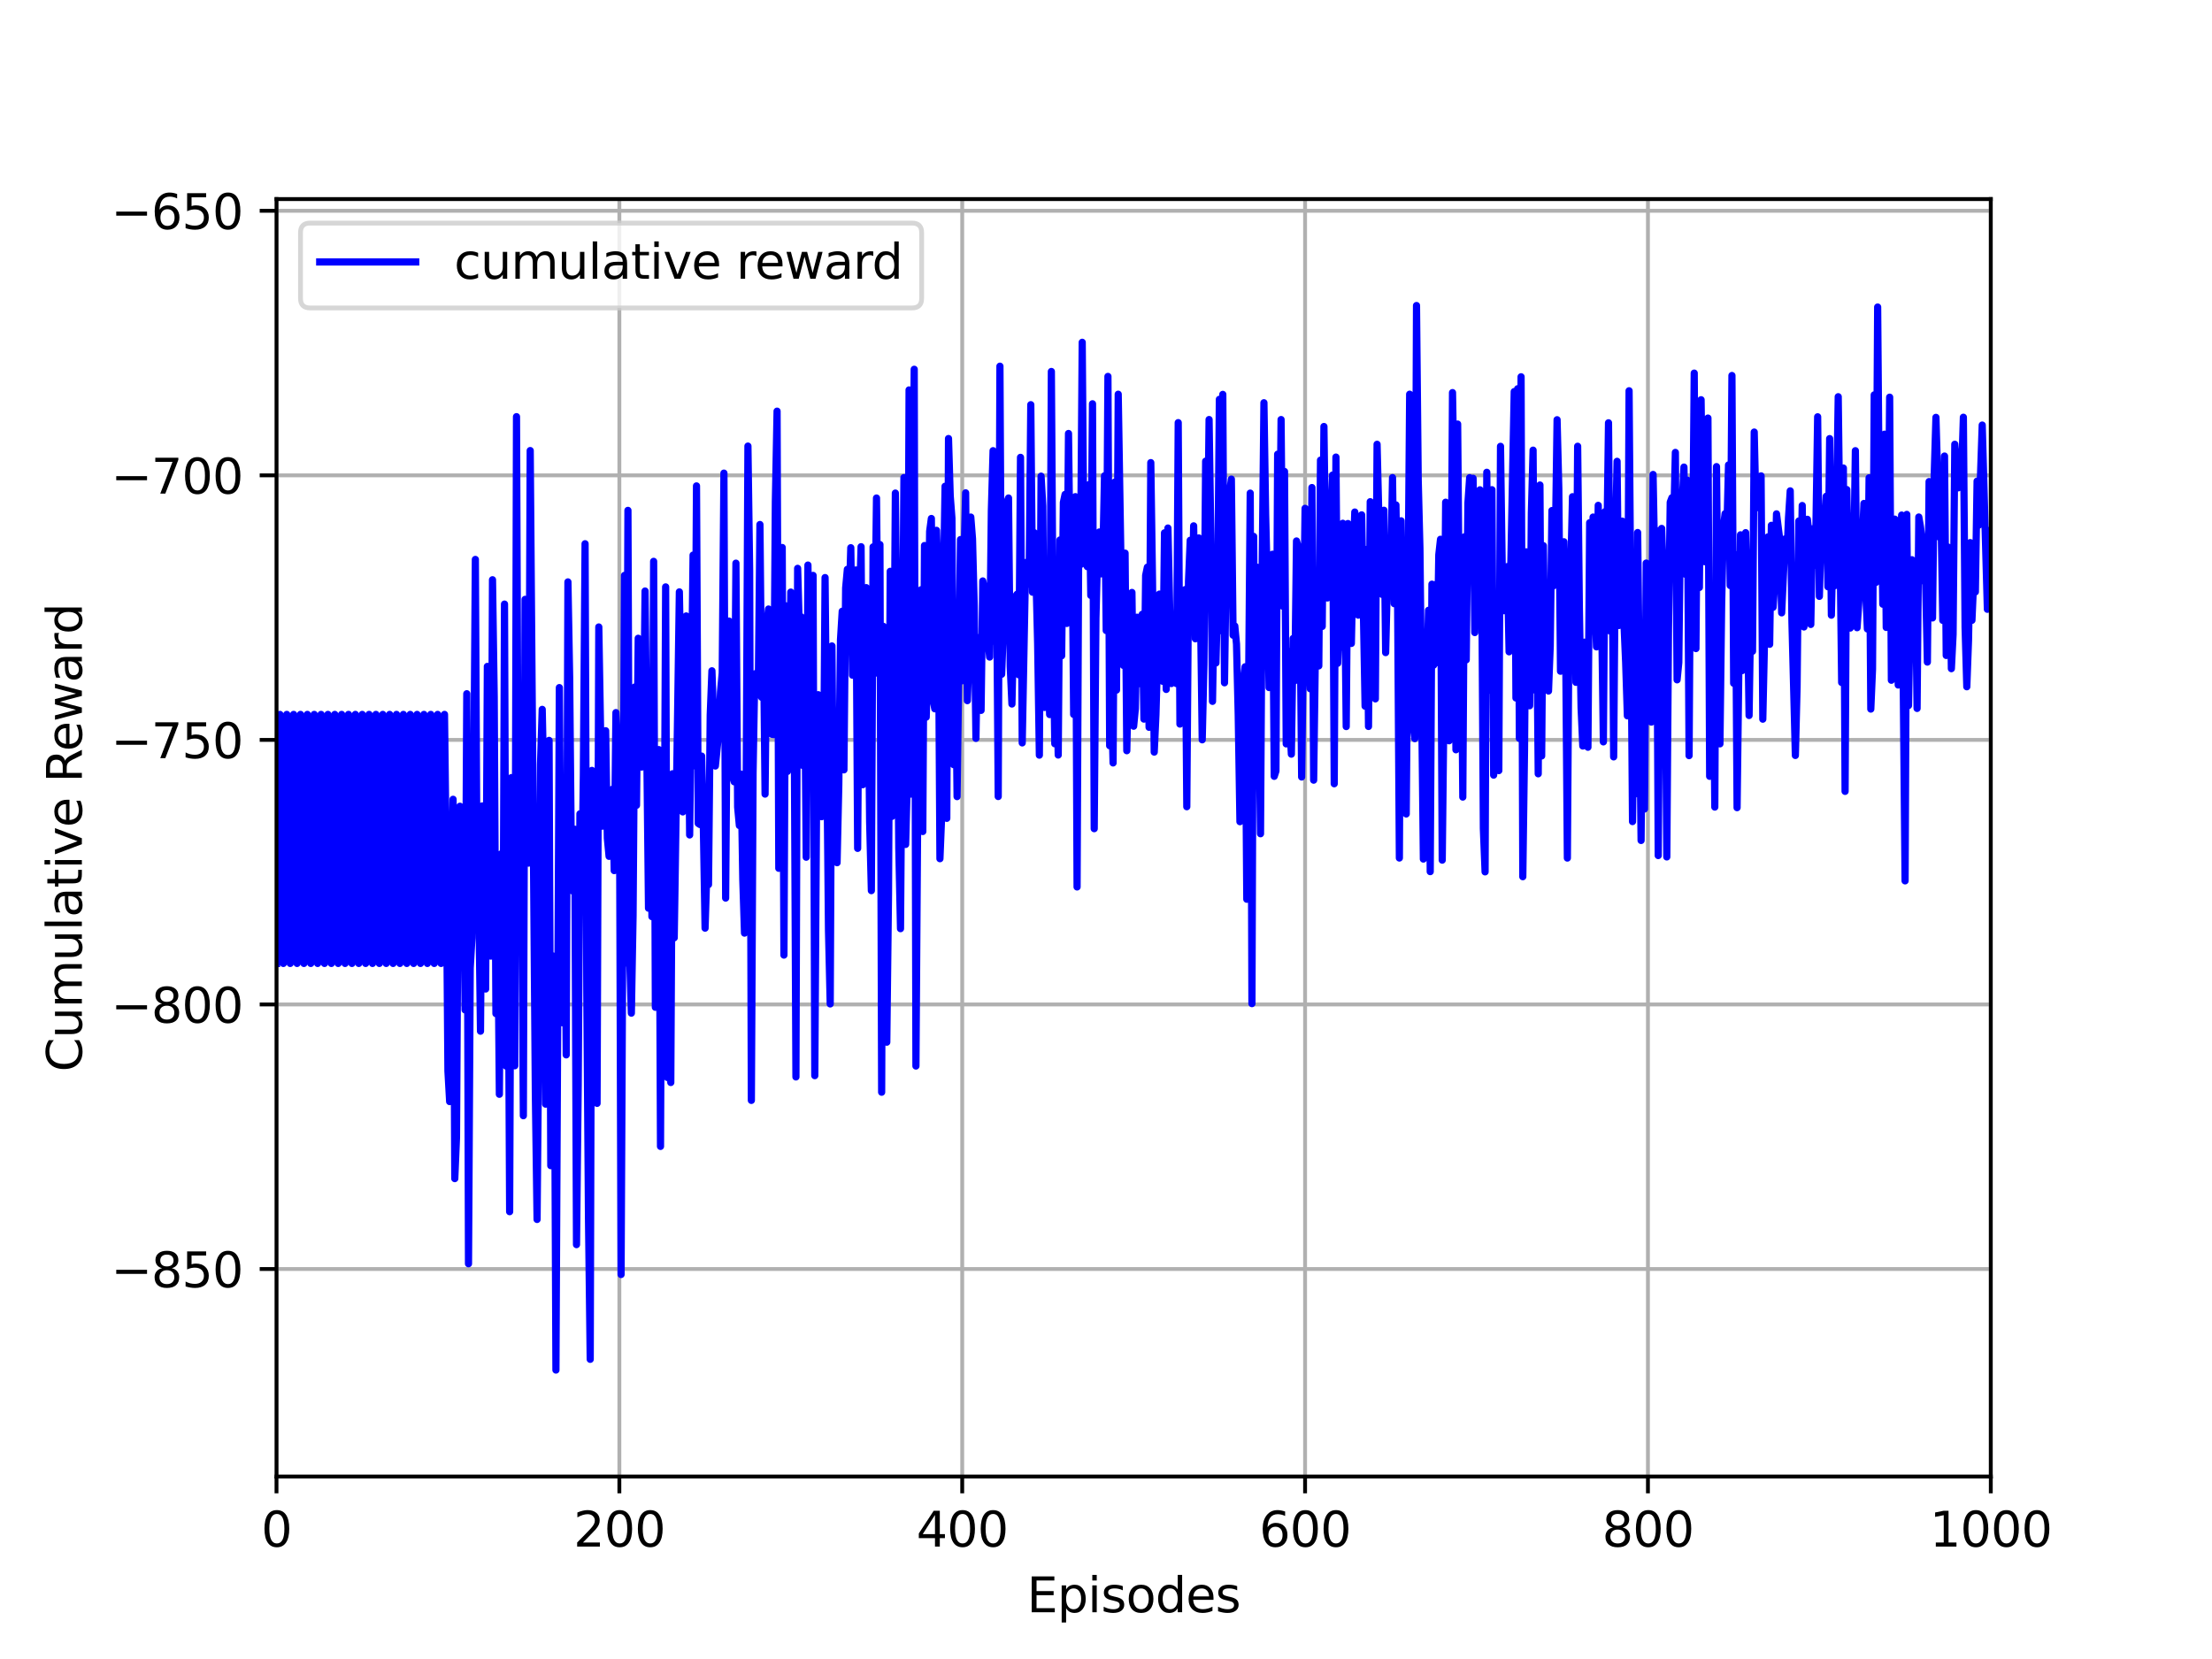 <?xml version="1.0" encoding="utf-8" standalone="no"?>
<!DOCTYPE svg PUBLIC "-//W3C//DTD SVG 1.1//EN"
  "http://www.w3.org/Graphics/SVG/1.1/DTD/svg11.dtd">
<svg height="345.6pt" version="1.1" viewBox="0 0 460.8 345.6" width="460.8pt" xmlns="http://www.w3.org/2000/svg" xmlns:xlink="http://www.w3.org/1999/xlink">
 <defs>
  <style type="text/css">*{stroke-linecap:butt;stroke-linejoin:round;}</style>
 </defs>
 <g id="figure_1">
  <g id="patch_1">
   <path d="M 0 345.6 
L 460.8 345.6 
L 460.8 0 
L 0 0 
z
" style="fill:#ffffff;"/>
  </g>
  <g id="axes_1">
   <g id="patch_2">
    <path d="M 57.6 307.584 
L 414.72 307.584 
L 414.72 41.472 
L 57.6 41.472 
z
" style="fill:#ffffff;"/>
   </g>
   <g id="matplotlib.axis_1">
    <g id="xtick_1">
     <g id="line2d_1">
      <path clip-path="url(#p2bd4ce4e6a)" d="M 57.6 307.584 
L 57.6 41.472 
" style="fill:none;stroke:#b0b0b0;stroke-linecap:square;stroke-width:0.8;"/>
     </g>
     <g id="line2d_2">
      <defs>
       <path d="M 0 0 
L 0 3.5 
" id="m73fe07611e" style="stroke:#000000;stroke-width:0.8;"/>
      </defs>
      <g>
       <use style="stroke:#000000;stroke-width:0.8;" x="57.6" xlink:href="#m73fe07611e" y="307.584"/>
      </g>
     </g>
     <g id="text_1">
      <!-- 0 -->
      <g transform="translate(54.419 322.182)scale(0.1 -0.1)">
       <defs>
        <path d="M 2034 4250 
Q 1547 4250 1301 3770 
Q 1056 3291 1056 2328 
Q 1056 1369 1301 889 
Q 1547 409 2034 409 
Q 2525 409 2770 889 
Q 3016 1369 3016 2328 
Q 3016 3291 2770 3770 
Q 2525 4250 2034 4250 
z
M 2034 4750 
Q 2819 4750 3233 4129 
Q 3647 3509 3647 2328 
Q 3647 1150 3233 529 
Q 2819 -91 2034 -91 
Q 1250 -91 836 529 
Q 422 1150 422 2328 
Q 422 3509 836 4129 
Q 1250 4750 2034 4750 
z
" id="DejaVuSans-30" transform="scale(0.016)"/>
       </defs>
       <use xlink:href="#DejaVuSans-30"/>
      </g>
     </g>
    </g>
    <g id="xtick_2">
     <g id="line2d_3">
      <path clip-path="url(#p2bd4ce4e6a)" d="M 129.024 307.584 
L 129.024 41.472 
" style="fill:none;stroke:#b0b0b0;stroke-linecap:square;stroke-width:0.8;"/>
     </g>
     <g id="line2d_4">
      <g>
       <use style="stroke:#000000;stroke-width:0.8;" x="129.024" xlink:href="#m73fe07611e" y="307.584"/>
      </g>
     </g>
     <g id="text_2">
      <!-- 200 -->
      <g transform="translate(119.48 322.182)scale(0.1 -0.1)">
       <defs>
        <path d="M 1228 531 
L 3431 531 
L 3431 0 
L 469 0 
L 469 531 
Q 828 903 1448 1529 
Q 2069 2156 2228 2338 
Q 2531 2678 2651 2914 
Q 2772 3150 2772 3378 
Q 2772 3750 2511 3984 
Q 2250 4219 1831 4219 
Q 1534 4219 1204 4116 
Q 875 4013 500 3803 
L 500 4441 
Q 881 4594 1212 4672 
Q 1544 4750 1819 4750 
Q 2544 4750 2975 4387 
Q 3406 4025 3406 3419 
Q 3406 3131 3298 2873 
Q 3191 2616 2906 2266 
Q 2828 2175 2409 1742 
Q 1991 1309 1228 531 
z
" id="DejaVuSans-32" transform="scale(0.016)"/>
       </defs>
       <use xlink:href="#DejaVuSans-32"/>
       <use x="63.623" xlink:href="#DejaVuSans-30"/>
       <use x="127.246" xlink:href="#DejaVuSans-30"/>
      </g>
     </g>
    </g>
    <g id="xtick_3">
     <g id="line2d_5">
      <path clip-path="url(#p2bd4ce4e6a)" d="M 200.448 307.584 
L 200.448 41.472 
" style="fill:none;stroke:#b0b0b0;stroke-linecap:square;stroke-width:0.8;"/>
     </g>
     <g id="line2d_6">
      <g>
       <use style="stroke:#000000;stroke-width:0.8;" x="200.448" xlink:href="#m73fe07611e" y="307.584"/>
      </g>
     </g>
     <g id="text_3">
      <!-- 400 -->
      <g transform="translate(190.904 322.182)scale(0.1 -0.1)">
       <defs>
        <path d="M 2419 4116 
L 825 1625 
L 2419 1625 
L 2419 4116 
z
M 2253 4666 
L 3047 4666 
L 3047 1625 
L 3713 1625 
L 3713 1100 
L 3047 1100 
L 3047 0 
L 2419 0 
L 2419 1100 
L 313 1100 
L 313 1709 
L 2253 4666 
z
" id="DejaVuSans-34" transform="scale(0.016)"/>
       </defs>
       <use xlink:href="#DejaVuSans-34"/>
       <use x="63.623" xlink:href="#DejaVuSans-30"/>
       <use x="127.246" xlink:href="#DejaVuSans-30"/>
      </g>
     </g>
    </g>
    <g id="xtick_4">
     <g id="line2d_7">
      <path clip-path="url(#p2bd4ce4e6a)" d="M 271.872 307.584 
L 271.872 41.472 
" style="fill:none;stroke:#b0b0b0;stroke-linecap:square;stroke-width:0.8;"/>
     </g>
     <g id="line2d_8">
      <g>
       <use style="stroke:#000000;stroke-width:0.8;" x="271.872" xlink:href="#m73fe07611e" y="307.584"/>
      </g>
     </g>
     <g id="text_4">
      <!-- 600 -->
      <g transform="translate(262.328 322.182)scale(0.1 -0.1)">
       <defs>
        <path d="M 2113 2584 
Q 1688 2584 1439 2293 
Q 1191 2003 1191 1497 
Q 1191 994 1439 701 
Q 1688 409 2113 409 
Q 2538 409 2786 701 
Q 3034 994 3034 1497 
Q 3034 2003 2786 2293 
Q 2538 2584 2113 2584 
z
M 3366 4563 
L 3366 3988 
Q 3128 4100 2886 4159 
Q 2644 4219 2406 4219 
Q 1781 4219 1451 3797 
Q 1122 3375 1075 2522 
Q 1259 2794 1537 2939 
Q 1816 3084 2150 3084 
Q 2853 3084 3261 2657 
Q 3669 2231 3669 1497 
Q 3669 778 3244 343 
Q 2819 -91 2113 -91 
Q 1303 -91 875 529 
Q 447 1150 447 2328 
Q 447 3434 972 4092 
Q 1497 4750 2381 4750 
Q 2619 4750 2861 4703 
Q 3103 4656 3366 4563 
z
" id="DejaVuSans-36" transform="scale(0.016)"/>
       </defs>
       <use xlink:href="#DejaVuSans-36"/>
       <use x="63.623" xlink:href="#DejaVuSans-30"/>
       <use x="127.246" xlink:href="#DejaVuSans-30"/>
      </g>
     </g>
    </g>
    <g id="xtick_5">
     <g id="line2d_9">
      <path clip-path="url(#p2bd4ce4e6a)" d="M 343.296 307.584 
L 343.296 41.472 
" style="fill:none;stroke:#b0b0b0;stroke-linecap:square;stroke-width:0.8;"/>
     </g>
     <g id="line2d_10">
      <g>
       <use style="stroke:#000000;stroke-width:0.8;" x="343.296" xlink:href="#m73fe07611e" y="307.584"/>
      </g>
     </g>
     <g id="text_5">
      <!-- 800 -->
      <g transform="translate(333.752 322.182)scale(0.1 -0.1)">
       <defs>
        <path d="M 2034 2216 
Q 1584 2216 1326 1975 
Q 1069 1734 1069 1313 
Q 1069 891 1326 650 
Q 1584 409 2034 409 
Q 2484 409 2743 651 
Q 3003 894 3003 1313 
Q 3003 1734 2745 1975 
Q 2488 2216 2034 2216 
z
M 1403 2484 
Q 997 2584 770 2862 
Q 544 3141 544 3541 
Q 544 4100 942 4425 
Q 1341 4750 2034 4750 
Q 2731 4750 3128 4425 
Q 3525 4100 3525 3541 
Q 3525 3141 3298 2862 
Q 3072 2584 2669 2484 
Q 3125 2378 3379 2068 
Q 3634 1759 3634 1313 
Q 3634 634 3220 271 
Q 2806 -91 2034 -91 
Q 1263 -91 848 271 
Q 434 634 434 1313 
Q 434 1759 690 2068 
Q 947 2378 1403 2484 
z
M 1172 3481 
Q 1172 3119 1398 2916 
Q 1625 2713 2034 2713 
Q 2441 2713 2670 2916 
Q 2900 3119 2900 3481 
Q 2900 3844 2670 4047 
Q 2441 4250 2034 4250 
Q 1625 4250 1398 4047 
Q 1172 3844 1172 3481 
z
" id="DejaVuSans-38" transform="scale(0.016)"/>
       </defs>
       <use xlink:href="#DejaVuSans-38"/>
       <use x="63.623" xlink:href="#DejaVuSans-30"/>
       <use x="127.246" xlink:href="#DejaVuSans-30"/>
      </g>
     </g>
    </g>
    <g id="xtick_6">
     <g id="line2d_11">
      <path clip-path="url(#p2bd4ce4e6a)" d="M 414.72 307.584 
L 414.72 41.472 
" style="fill:none;stroke:#b0b0b0;stroke-linecap:square;stroke-width:0.8;"/>
     </g>
     <g id="line2d_12">
      <g>
       <use style="stroke:#000000;stroke-width:0.8;" x="414.72" xlink:href="#m73fe07611e" y="307.584"/>
      </g>
     </g>
     <g id="text_6">
      <!-- 1000 -->
      <g transform="translate(401.995 322.182)scale(0.1 -0.1)">
       <defs>
        <path d="M 794 531 
L 1825 531 
L 1825 4091 
L 703 3866 
L 703 4441 
L 1819 4666 
L 2450 4666 
L 2450 531 
L 3481 531 
L 3481 0 
L 794 0 
L 794 531 
z
" id="DejaVuSans-31" transform="scale(0.016)"/>
       </defs>
       <use xlink:href="#DejaVuSans-31"/>
       <use x="63.623" xlink:href="#DejaVuSans-30"/>
       <use x="127.246" xlink:href="#DejaVuSans-30"/>
       <use x="190.869" xlink:href="#DejaVuSans-30"/>
      </g>
     </g>
    </g>
    <g id="text_7">
     <!-- Episodes -->
     <g transform="translate(213.918 335.861)scale(0.1 -0.1)">
      <defs>
       <path d="M 628 4666 
L 3578 4666 
L 3578 4134 
L 1259 4134 
L 1259 2753 
L 3481 2753 
L 3481 2222 
L 1259 2222 
L 1259 531 
L 3634 531 
L 3634 0 
L 628 0 
L 628 4666 
z
" id="DejaVuSans-45" transform="scale(0.016)"/>
       <path d="M 1159 525 
L 1159 -1331 
L 581 -1331 
L 581 3500 
L 1159 3500 
L 1159 2969 
Q 1341 3281 1617 3432 
Q 1894 3584 2278 3584 
Q 2916 3584 3314 3078 
Q 3713 2572 3713 1747 
Q 3713 922 3314 415 
Q 2916 -91 2278 -91 
Q 1894 -91 1617 61 
Q 1341 213 1159 525 
z
M 3116 1747 
Q 3116 2381 2855 2742 
Q 2594 3103 2138 3103 
Q 1681 3103 1420 2742 
Q 1159 2381 1159 1747 
Q 1159 1113 1420 752 
Q 1681 391 2138 391 
Q 2594 391 2855 752 
Q 3116 1113 3116 1747 
z
" id="DejaVuSans-70" transform="scale(0.016)"/>
       <path d="M 603 3500 
L 1178 3500 
L 1178 0 
L 603 0 
L 603 3500 
z
M 603 4863 
L 1178 4863 
L 1178 4134 
L 603 4134 
L 603 4863 
z
" id="DejaVuSans-69" transform="scale(0.016)"/>
       <path d="M 2834 3397 
L 2834 2853 
Q 2591 2978 2328 3040 
Q 2066 3103 1784 3103 
Q 1356 3103 1142 2972 
Q 928 2841 928 2578 
Q 928 2378 1081 2264 
Q 1234 2150 1697 2047 
L 1894 2003 
Q 2506 1872 2764 1633 
Q 3022 1394 3022 966 
Q 3022 478 2636 193 
Q 2250 -91 1575 -91 
Q 1294 -91 989 -36 
Q 684 19 347 128 
L 347 722 
Q 666 556 975 473 
Q 1284 391 1588 391 
Q 1994 391 2212 530 
Q 2431 669 2431 922 
Q 2431 1156 2273 1281 
Q 2116 1406 1581 1522 
L 1381 1569 
Q 847 1681 609 1914 
Q 372 2147 372 2553 
Q 372 3047 722 3315 
Q 1072 3584 1716 3584 
Q 2034 3584 2315 3537 
Q 2597 3491 2834 3397 
z
" id="DejaVuSans-73" transform="scale(0.016)"/>
       <path d="M 1959 3097 
Q 1497 3097 1228 2736 
Q 959 2375 959 1747 
Q 959 1119 1226 758 
Q 1494 397 1959 397 
Q 2419 397 2687 759 
Q 2956 1122 2956 1747 
Q 2956 2369 2687 2733 
Q 2419 3097 1959 3097 
z
M 1959 3584 
Q 2709 3584 3137 3096 
Q 3566 2609 3566 1747 
Q 3566 888 3137 398 
Q 2709 -91 1959 -91 
Q 1206 -91 779 398 
Q 353 888 353 1747 
Q 353 2609 779 3096 
Q 1206 3584 1959 3584 
z
" id="DejaVuSans-6f" transform="scale(0.016)"/>
       <path d="M 2906 2969 
L 2906 4863 
L 3481 4863 
L 3481 0 
L 2906 0 
L 2906 525 
Q 2725 213 2448 61 
Q 2172 -91 1784 -91 
Q 1150 -91 751 415 
Q 353 922 353 1747 
Q 353 2572 751 3078 
Q 1150 3584 1784 3584 
Q 2172 3584 2448 3432 
Q 2725 3281 2906 2969 
z
M 947 1747 
Q 947 1113 1208 752 
Q 1469 391 1925 391 
Q 2381 391 2643 752 
Q 2906 1113 2906 1747 
Q 2906 2381 2643 2742 
Q 2381 3103 1925 3103 
Q 1469 3103 1208 2742 
Q 947 2381 947 1747 
z
" id="DejaVuSans-64" transform="scale(0.016)"/>
       <path d="M 3597 1894 
L 3597 1613 
L 953 1613 
Q 991 1019 1311 708 
Q 1631 397 2203 397 
Q 2534 397 2845 478 
Q 3156 559 3463 722 
L 3463 178 
Q 3153 47 2828 -22 
Q 2503 -91 2169 -91 
Q 1331 -91 842 396 
Q 353 884 353 1716 
Q 353 2575 817 3079 
Q 1281 3584 2069 3584 
Q 2775 3584 3186 3129 
Q 3597 2675 3597 1894 
z
M 3022 2063 
Q 3016 2534 2758 2815 
Q 2500 3097 2075 3097 
Q 1594 3097 1305 2825 
Q 1016 2553 972 2059 
L 3022 2063 
z
" id="DejaVuSans-65" transform="scale(0.016)"/>
      </defs>
      <use xlink:href="#DejaVuSans-45"/>
      <use x="63.184" xlink:href="#DejaVuSans-70"/>
      <use x="126.66" xlink:href="#DejaVuSans-69"/>
      <use x="154.443" xlink:href="#DejaVuSans-73"/>
      <use x="206.543" xlink:href="#DejaVuSans-6f"/>
      <use x="267.725" xlink:href="#DejaVuSans-64"/>
      <use x="331.201" xlink:href="#DejaVuSans-65"/>
      <use x="392.725" xlink:href="#DejaVuSans-73"/>
     </g>
    </g>
   </g>
   <g id="matplotlib.axis_2">
    <g id="ytick_1">
     <g id="line2d_13">
      <path clip-path="url(#p2bd4ce4e6a)" d="M 57.6 264.36 
L 414.72 264.36 
" style="fill:none;stroke:#b0b0b0;stroke-linecap:square;stroke-width:0.8;"/>
     </g>
     <g id="line2d_14">
      <defs>
       <path d="M 0 0 
L -3.5 0 
" id="mef17c190aa" style="stroke:#000000;stroke-width:0.8;"/>
      </defs>
      <g>
       <use style="stroke:#000000;stroke-width:0.8;" x="57.6" xlink:href="#mef17c190aa" y="264.36"/>
      </g>
     </g>
     <g id="text_8">
      <!-- −850 -->
      <g transform="translate(23.133 268.159)scale(0.1 -0.1)">
       <defs>
        <path d="M 678 2272 
L 4684 2272 
L 4684 1741 
L 678 1741 
L 678 2272 
z
" id="DejaVuSans-2212" transform="scale(0.016)"/>
        <path d="M 691 4666 
L 3169 4666 
L 3169 4134 
L 1269 4134 
L 1269 2991 
Q 1406 3038 1543 3061 
Q 1681 3084 1819 3084 
Q 2600 3084 3056 2656 
Q 3513 2228 3513 1497 
Q 3513 744 3044 326 
Q 2575 -91 1722 -91 
Q 1428 -91 1123 -41 
Q 819 9 494 109 
L 494 744 
Q 775 591 1075 516 
Q 1375 441 1709 441 
Q 2250 441 2565 725 
Q 2881 1009 2881 1497 
Q 2881 1984 2565 2268 
Q 2250 2553 1709 2553 
Q 1456 2553 1204 2497 
Q 953 2441 691 2322 
L 691 4666 
z
" id="DejaVuSans-35" transform="scale(0.016)"/>
       </defs>
       <use xlink:href="#DejaVuSans-2212"/>
       <use x="83.789" xlink:href="#DejaVuSans-38"/>
       <use x="147.412" xlink:href="#DejaVuSans-35"/>
       <use x="211.035" xlink:href="#DejaVuSans-30"/>
      </g>
     </g>
    </g>
    <g id="ytick_2">
     <g id="line2d_15">
      <path clip-path="url(#p2bd4ce4e6a)" d="M 57.6 209.248 
L 414.72 209.248 
" style="fill:none;stroke:#b0b0b0;stroke-linecap:square;stroke-width:0.8;"/>
     </g>
     <g id="line2d_16">
      <g>
       <use style="stroke:#000000;stroke-width:0.8;" x="57.6" xlink:href="#mef17c190aa" y="209.248"/>
      </g>
     </g>
     <g id="text_9">
      <!-- −800 -->
      <g transform="translate(23.133 213.048)scale(0.1 -0.1)">
       <use xlink:href="#DejaVuSans-2212"/>
       <use x="83.789" xlink:href="#DejaVuSans-38"/>
       <use x="147.412" xlink:href="#DejaVuSans-30"/>
       <use x="211.035" xlink:href="#DejaVuSans-30"/>
      </g>
     </g>
    </g>
    <g id="ytick_3">
     <g id="line2d_17">
      <path clip-path="url(#p2bd4ce4e6a)" d="M 57.6 154.137 
L 414.72 154.137 
" style="fill:none;stroke:#b0b0b0;stroke-linecap:square;stroke-width:0.8;"/>
     </g>
     <g id="line2d_18">
      <g>
       <use style="stroke:#000000;stroke-width:0.8;" x="57.6" xlink:href="#mef17c190aa" y="154.137"/>
      </g>
     </g>
     <g id="text_10">
      <!-- −750 -->
      <g transform="translate(23.133 157.936)scale(0.1 -0.1)">
       <defs>
        <path d="M 525 4666 
L 3525 4666 
L 3525 4397 
L 1831 0 
L 1172 0 
L 2766 4134 
L 525 4134 
L 525 4666 
z
" id="DejaVuSans-37" transform="scale(0.016)"/>
       </defs>
       <use xlink:href="#DejaVuSans-2212"/>
       <use x="83.789" xlink:href="#DejaVuSans-37"/>
       <use x="147.412" xlink:href="#DejaVuSans-35"/>
       <use x="211.035" xlink:href="#DejaVuSans-30"/>
      </g>
     </g>
    </g>
    <g id="ytick_4">
     <g id="line2d_19">
      <path clip-path="url(#p2bd4ce4e6a)" d="M 57.6 99.025 
L 414.72 99.025 
" style="fill:none;stroke:#b0b0b0;stroke-linecap:square;stroke-width:0.8;"/>
     </g>
     <g id="line2d_20">
      <g>
       <use style="stroke:#000000;stroke-width:0.8;" x="57.6" xlink:href="#mef17c190aa" y="99.025"/>
      </g>
     </g>
     <g id="text_11">
      <!-- −700 -->
      <g transform="translate(23.133 102.825)scale(0.1 -0.1)">
       <use xlink:href="#DejaVuSans-2212"/>
       <use x="83.789" xlink:href="#DejaVuSans-37"/>
       <use x="147.412" xlink:href="#DejaVuSans-30"/>
       <use x="211.035" xlink:href="#DejaVuSans-30"/>
      </g>
     </g>
    </g>
    <g id="ytick_5">
     <g id="line2d_21">
      <path clip-path="url(#p2bd4ce4e6a)" d="M 57.6 43.914 
L 414.72 43.914 
" style="fill:none;stroke:#b0b0b0;stroke-linecap:square;stroke-width:0.8;"/>
     </g>
     <g id="line2d_22">
      <g>
       <use style="stroke:#000000;stroke-width:0.8;" x="57.6" xlink:href="#mef17c190aa" y="43.914"/>
      </g>
     </g>
     <g id="text_12">
      <!-- −650 -->
      <g transform="translate(23.133 47.713)scale(0.1 -0.1)">
       <use xlink:href="#DejaVuSans-2212"/>
       <use x="83.789" xlink:href="#DejaVuSans-36"/>
       <use x="147.412" xlink:href="#DejaVuSans-35"/>
       <use x="211.035" xlink:href="#DejaVuSans-30"/>
      </g>
     </g>
    </g>
    <g id="text_13">
     <!-- Cumulative Reward -->
     <g transform="translate(17.053 223.276)rotate(-90)scale(0.1 -0.1)">
      <defs>
       <path d="M 4122 4306 
L 4122 3641 
Q 3803 3938 3442 4084 
Q 3081 4231 2675 4231 
Q 1875 4231 1450 3742 
Q 1025 3253 1025 2328 
Q 1025 1406 1450 917 
Q 1875 428 2675 428 
Q 3081 428 3442 575 
Q 3803 722 4122 1019 
L 4122 359 
Q 3791 134 3420 21 
Q 3050 -91 2638 -91 
Q 1578 -91 968 557 
Q 359 1206 359 2328 
Q 359 3453 968 4101 
Q 1578 4750 2638 4750 
Q 3056 4750 3426 4639 
Q 3797 4528 4122 4306 
z
" id="DejaVuSans-43" transform="scale(0.016)"/>
       <path d="M 544 1381 
L 544 3500 
L 1119 3500 
L 1119 1403 
Q 1119 906 1312 657 
Q 1506 409 1894 409 
Q 2359 409 2629 706 
Q 2900 1003 2900 1516 
L 2900 3500 
L 3475 3500 
L 3475 0 
L 2900 0 
L 2900 538 
Q 2691 219 2414 64 
Q 2138 -91 1772 -91 
Q 1169 -91 856 284 
Q 544 659 544 1381 
z
M 1991 3584 
L 1991 3584 
z
" id="DejaVuSans-75" transform="scale(0.016)"/>
       <path d="M 3328 2828 
Q 3544 3216 3844 3400 
Q 4144 3584 4550 3584 
Q 5097 3584 5394 3201 
Q 5691 2819 5691 2113 
L 5691 0 
L 5113 0 
L 5113 2094 
Q 5113 2597 4934 2840 
Q 4756 3084 4391 3084 
Q 3944 3084 3684 2787 
Q 3425 2491 3425 1978 
L 3425 0 
L 2847 0 
L 2847 2094 
Q 2847 2600 2669 2842 
Q 2491 3084 2119 3084 
Q 1678 3084 1418 2786 
Q 1159 2488 1159 1978 
L 1159 0 
L 581 0 
L 581 3500 
L 1159 3500 
L 1159 2956 
Q 1356 3278 1631 3431 
Q 1906 3584 2284 3584 
Q 2666 3584 2933 3390 
Q 3200 3197 3328 2828 
z
" id="DejaVuSans-6d" transform="scale(0.016)"/>
       <path d="M 603 4863 
L 1178 4863 
L 1178 0 
L 603 0 
L 603 4863 
z
" id="DejaVuSans-6c" transform="scale(0.016)"/>
       <path d="M 2194 1759 
Q 1497 1759 1228 1600 
Q 959 1441 959 1056 
Q 959 750 1161 570 
Q 1363 391 1709 391 
Q 2188 391 2477 730 
Q 2766 1069 2766 1631 
L 2766 1759 
L 2194 1759 
z
M 3341 1997 
L 3341 0 
L 2766 0 
L 2766 531 
Q 2569 213 2275 61 
Q 1981 -91 1556 -91 
Q 1019 -91 701 211 
Q 384 513 384 1019 
Q 384 1609 779 1909 
Q 1175 2209 1959 2209 
L 2766 2209 
L 2766 2266 
Q 2766 2663 2505 2880 
Q 2244 3097 1772 3097 
Q 1472 3097 1187 3025 
Q 903 2953 641 2809 
L 641 3341 
Q 956 3463 1253 3523 
Q 1550 3584 1831 3584 
Q 2591 3584 2966 3190 
Q 3341 2797 3341 1997 
z
" id="DejaVuSans-61" transform="scale(0.016)"/>
       <path d="M 1172 4494 
L 1172 3500 
L 2356 3500 
L 2356 3053 
L 1172 3053 
L 1172 1153 
Q 1172 725 1289 603 
Q 1406 481 1766 481 
L 2356 481 
L 2356 0 
L 1766 0 
Q 1100 0 847 248 
Q 594 497 594 1153 
L 594 3053 
L 172 3053 
L 172 3500 
L 594 3500 
L 594 4494 
L 1172 4494 
z
" id="DejaVuSans-74" transform="scale(0.016)"/>
       <path d="M 191 3500 
L 800 3500 
L 1894 563 
L 2988 3500 
L 3597 3500 
L 2284 0 
L 1503 0 
L 191 3500 
z
" id="DejaVuSans-76" transform="scale(0.016)"/>
       <path id="DejaVuSans-20" transform="scale(0.016)"/>
       <path d="M 2841 2188 
Q 3044 2119 3236 1894 
Q 3428 1669 3622 1275 
L 4263 0 
L 3584 0 
L 2988 1197 
Q 2756 1666 2539 1819 
Q 2322 1972 1947 1972 
L 1259 1972 
L 1259 0 
L 628 0 
L 628 4666 
L 2053 4666 
Q 2853 4666 3247 4331 
Q 3641 3997 3641 3322 
Q 3641 2881 3436 2590 
Q 3231 2300 2841 2188 
z
M 1259 4147 
L 1259 2491 
L 2053 2491 
Q 2509 2491 2742 2702 
Q 2975 2913 2975 3322 
Q 2975 3731 2742 3939 
Q 2509 4147 2053 4147 
L 1259 4147 
z
" id="DejaVuSans-52" transform="scale(0.016)"/>
       <path d="M 269 3500 
L 844 3500 
L 1563 769 
L 2278 3500 
L 2956 3500 
L 3675 769 
L 4391 3500 
L 4966 3500 
L 4050 0 
L 3372 0 
L 2619 2869 
L 1863 0 
L 1184 0 
L 269 3500 
z
" id="DejaVuSans-77" transform="scale(0.016)"/>
       <path d="M 2631 2963 
Q 2534 3019 2420 3045 
Q 2306 3072 2169 3072 
Q 1681 3072 1420 2755 
Q 1159 2438 1159 1844 
L 1159 0 
L 581 0 
L 581 3500 
L 1159 3500 
L 1159 2956 
Q 1341 3275 1631 3429 
Q 1922 3584 2338 3584 
Q 2397 3584 2469 3576 
Q 2541 3569 2628 3553 
L 2631 2963 
z
" id="DejaVuSans-72" transform="scale(0.016)"/>
      </defs>
      <use xlink:href="#DejaVuSans-43"/>
      <use x="69.824" xlink:href="#DejaVuSans-75"/>
      <use x="133.203" xlink:href="#DejaVuSans-6d"/>
      <use x="230.615" xlink:href="#DejaVuSans-75"/>
      <use x="293.994" xlink:href="#DejaVuSans-6c"/>
      <use x="321.777" xlink:href="#DejaVuSans-61"/>
      <use x="383.057" xlink:href="#DejaVuSans-74"/>
      <use x="422.266" xlink:href="#DejaVuSans-69"/>
      <use x="450.049" xlink:href="#DejaVuSans-76"/>
      <use x="509.229" xlink:href="#DejaVuSans-65"/>
      <use x="570.752" xlink:href="#DejaVuSans-20"/>
      <use x="602.539" xlink:href="#DejaVuSans-52"/>
      <use x="667.521" xlink:href="#DejaVuSans-65"/>
      <use x="729.045" xlink:href="#DejaVuSans-77"/>
      <use x="810.832" xlink:href="#DejaVuSans-61"/>
      <use x="872.111" xlink:href="#DejaVuSans-72"/>
      <use x="911.475" xlink:href="#DejaVuSans-64"/>
     </g>
    </g>
   </g>
   <g id="line2d_23">
    <path clip-path="url(#p2bd4ce4e6a)" d="M 57.6 200.703 
L 57.957 159.589 
L 58.314 148.825 
L 59.028 200.703 
L 59.386 159.589 
L 59.743 148.825 
L 60.457 200.703 
L 60.814 159.589 
L 61.171 148.825 
L 61.885 200.703 
L 62.243 159.589 
L 62.6 148.825 
L 63.314 200.703 
L 63.671 159.589 
L 64.028 148.825 
L 64.742 200.703 
L 65.1 159.589 
L 65.457 148.825 
L 66.171 200.703 
L 66.528 159.589 
L 66.885 148.825 
L 67.599 200.703 
L 67.956 159.589 
L 68.314 148.825 
L 69.028 200.703 
L 69.385 159.589 
L 69.742 148.825 
L 70.456 200.703 
L 70.813 159.589 
L 71.171 148.825 
L 71.885 200.703 
L 72.242 159.589 
L 72.599 148.825 
L 73.313 200.703 
L 73.67 159.589 
L 74.028 148.825 
L 74.742 200.703 
L 75.099 159.589 
L 75.456 148.825 
L 76.17 200.703 
L 76.527 159.589 
L 76.884 148.825 
L 77.599 200.703 
L 77.956 159.589 
L 78.313 148.825 
L 79.027 200.703 
L 79.384 159.589 
L 79.741 148.825 
L 80.456 200.703 
L 80.813 159.589 
L 81.17 148.825 
L 81.884 200.703 
L 82.241 159.589 
L 82.598 148.825 
L 83.313 200.703 
L 83.67 159.589 
L 84.027 148.825 
L 84.741 200.703 
L 85.098 159.589 
L 85.455 148.825 
L 86.17 200.703 
L 86.527 159.589 
L 86.884 148.825 
L 87.598 200.703 
L 87.955 159.589 
L 88.312 148.825 
L 89.027 200.703 
L 89.384 159.589 
L 89.741 148.825 
L 90.455 200.703 
L 90.812 159.589 
L 91.169 148.825 
L 91.884 200.703 
L 92.241 159.589 
L 92.598 148.825 
L 92.955 178.306 
L 93.312 223.111 
L 93.669 229.479 
L 94.026 190.477 
L 94.383 166.509 
L 94.74 245.525 
L 95.098 236.939 
L 95.455 177.722 
L 95.812 167.957 
L 96.169 198.227 
L 96.526 170.757 
L 96.883 210.383 
L 97.24 144.516 
L 97.597 263.262 
L 97.955 201.663 
L 98.312 195.4 
L 98.669 166.765 
L 99.026 116.54 
L 99.383 184.847 
L 99.74 187.974 
L 100.097 214.816 
L 100.454 167.893 
L 101.169 206.03 
L 101.526 138.822 
L 101.883 141.999 
L 102.24 199.17 
L 102.597 120.773 
L 102.954 145.166 
L 103.311 211.158 
L 103.668 188.424 
L 104.026 227.96 
L 104.383 177.879 
L 104.74 217.216 
L 105.097 125.842 
L 105.454 222.096 
L 105.811 182.312 
L 106.168 252.415 
L 106.525 161.991 
L 106.883 181.765 
L 107.24 222.018 
L 107.597 86.8 
L 107.954 174.384 
L 108.311 162.658 
L 108.668 178.904 
L 109.025 232.425 
L 109.382 124.859 
L 109.74 145.685 
L 110.097 179.802 
L 110.454 93.86 
L 111.525 227.887 
L 111.882 254.032 
L 112.239 214.573 
L 112.596 159.224 
L 112.954 147.776 
L 113.311 164.953 
L 113.668 230.016 
L 114.025 160.919 
L 114.382 154.238 
L 114.739 242.827 
L 115.096 199.103 
L 115.453 204.317 
L 115.811 285.408 
L 116.525 143.24 
L 116.882 189.728 
L 117.239 213.076 
L 117.596 170.568 
L 117.953 219.749 
L 118.31 121.223 
L 118.668 141.047 
L 119.025 178.618 
L 119.382 185.663 
L 119.739 172.747 
L 120.096 259.278 
L 120.453 225.958 
L 120.81 169.537 
L 121.167 187.177 
L 121.524 161.578 
L 121.882 113.271 
L 122.239 206.234 
L 122.596 253.959 
L 122.953 283.172 
L 123.31 160.49 
L 123.667 206.394 
L 124.024 168.418 
L 124.381 229.849 
L 124.739 130.61 
L 125.453 172.112 
L 125.81 158.536 
L 126.167 152.226 
L 126.524 174.628 
L 126.881 178.389 
L 127.238 168.932 
L 127.596 164.409 
L 127.953 181.365 
L 128.31 148.448 
L 128.667 155.374 
L 129.024 157.369 
L 129.381 265.503 
L 130.095 119.861 
L 130.452 200.602 
L 130.81 106.319 
L 131.167 199.182 
L 131.524 211.057 
L 131.881 190.722 
L 132.238 143.119 
L 132.595 167.761 
L 132.952 132.962 
L 133.667 159.794 
L 134.024 155.355 
L 134.381 123.121 
L 135.095 189.194 
L 135.452 150.856 
L 135.809 190.954 
L 136.166 116.938 
L 136.524 209.835 
L 136.881 160.084 
L 137.238 156.152 
L 137.595 238.819 
L 137.952 157.582 
L 138.309 194.937 
L 138.666 122.26 
L 139.023 224.467 
L 139.38 180.13 
L 139.738 225.504 
L 140.095 161.187 
L 140.452 195.367 
L 141.166 148.259 
L 141.523 123.301 
L 141.88 142.697 
L 142.237 169.135 
L 142.595 162.675 
L 142.952 128.313 
L 143.309 135.949 
L 143.666 173.937 
L 144.38 115.639 
L 144.737 159.537 
L 145.094 101.222 
L 145.452 171.528 
L 145.809 171.761 
L 146.166 157.506 
L 146.523 172.444 
L 146.88 193.35 
L 147.237 181.818 
L 147.594 184.276 
L 147.951 148.949 
L 148.308 139.739 
L 149.023 159.575 
L 149.737 152.425 
L 150.094 144.108 
L 150.451 140.186 
L 150.808 98.56 
L 151.165 187.086 
L 151.523 140.347 
L 151.88 129.381 
L 152.237 136.651 
L 152.594 161.533 
L 152.951 162.863 
L 153.308 117.317 
L 153.665 168.132 
L 154.022 171.97 
L 154.38 161.264 
L 154.737 183.264 
L 155.094 194.385 
L 155.451 162.85 
L 155.808 92.929 
L 156.165 118.934 
L 156.522 229.231 
L 156.879 160.917 
L 157.236 140.399 
L 157.594 140.246 
L 157.951 144.746 
L 158.308 109.264 
L 158.665 145.262 
L 159.022 131.422 
L 159.379 165.426 
L 159.736 130.094 
L 160.093 126.872 
L 160.808 152.975 
L 161.165 153.024 
L 161.522 104.413 
L 161.879 85.651 
L 162.236 180.884 
L 162.593 136.591 
L 162.95 114.053 
L 163.308 198.963 
L 163.665 126.188 
L 164.022 160.712 
L 164.379 156.216 
L 164.736 123.338 
L 165.093 142.635 
L 165.45 149.972 
L 165.807 224.34 
L 166.164 118.397 
L 166.522 131.277 
L 166.879 128.481 
L 167.236 159.461 
L 167.593 135.495 
L 167.95 178.571 
L 168.307 117.711 
L 168.664 142.935 
L 169.021 135.987 
L 169.379 119.866 
L 169.736 224.077 
L 170.093 169.383 
L 170.45 144.717 
L 170.807 165.677 
L 171.164 170.137 
L 171.521 168.835 
L 171.878 120.318 
L 172.593 193.91 
L 172.95 209.134 
L 173.307 134.561 
L 173.664 174.752 
L 174.021 172.3 
L 174.378 179.718 
L 174.735 163.538 
L 175.092 133.256 
L 175.45 127.333 
L 175.807 160.371 
L 176.164 122.486 
L 176.521 118.599 
L 176.878 126.137 
L 177.235 114.098 
L 177.592 140.659 
L 178.307 118.734 
L 178.664 176.731 
L 179.021 126.467 
L 179.378 113.888 
L 179.735 163.467 
L 180.092 133.565 
L 180.449 122.413 
L 180.806 136.436 
L 181.164 171.271 
L 181.521 185.536 
L 181.878 113.927 
L 182.235 132.373 
L 182.592 103.744 
L 182.949 140.311 
L 183.306 113.438 
L 183.663 227.529 
L 184.02 130.478 
L 184.378 142.481 
L 184.735 217.108 
L 185.092 186.203 
L 185.449 119.018 
L 185.806 170.076 
L 186.163 152.998 
L 186.52 102.717 
L 186.877 134.706 
L 187.235 176.657 
L 187.592 193.458 
L 188.306 99.492 
L 188.663 175.909 
L 189.02 162.169 
L 189.377 81.227 
L 189.734 165.429 
L 190.449 76.926 
L 190.806 222.071 
L 191.163 170.594 
L 191.52 151.118 
L 191.877 122.849 
L 192.234 173.219 
L 192.591 113.642 
L 192.948 149.398 
L 193.306 137.306 
L 193.663 110.689 
L 194.02 108.01 
L 194.377 145.774 
L 194.734 147.657 
L 195.091 110.479 
L 195.448 121.636 
L 195.805 178.883 
L 196.163 170.02 
L 196.52 122.878 
L 196.877 101.296 
L 197.234 170.476 
L 197.591 91.354 
L 197.948 103.289 
L 198.305 107.955 
L 198.662 159.296 
L 199.02 133.491 
L 199.377 165.947 
L 200.091 112.399 
L 200.448 141.82 
L 200.805 117.014 
L 201.162 102.67 
L 201.519 145.958 
L 201.876 136.068 
L 202.234 107.718 
L 202.591 112.24 
L 202.948 126.217 
L 203.305 153.814 
L 203.662 132.811 
L 204.019 143.548 
L 204.376 147.984 
L 204.733 121.024 
L 205.091 122.791 
L 205.448 123.822 
L 205.805 133.319 
L 206.162 136.878 
L 206.519 106.318 
L 206.876 93.885 
L 207.233 133.643 
L 207.59 118.621 
L 207.948 165.93 
L 208.305 76.286 
L 208.662 140.462 
L 209.019 130.871 
L 209.376 124.301 
L 209.733 104.676 
L 210.09 103.742 
L 210.447 138.818 
L 210.804 146.66 
L 211.162 130.673 
L 211.519 124.281 
L 211.876 123.783 
L 212.233 140.569 
L 212.59 95.273 
L 212.947 154.758 
L 213.661 117.181 
L 214.019 120.226 
L 214.376 121.695 
L 214.733 84.305 
L 215.09 123.368 
L 215.447 110.958 
L 215.804 119.687 
L 216.161 134.13 
L 216.518 157.312 
L 216.876 99.191 
L 217.233 105.417 
L 217.59 147.375 
L 217.947 138.352 
L 218.304 138.2 
L 218.661 148.856 
L 219.018 77.386 
L 219.375 131.097 
L 219.732 154.937 
L 220.09 140.155 
L 220.447 157.287 
L 220.804 112.488 
L 221.161 136.619 
L 221.518 104.667 
L 221.875 102.993 
L 222.232 129.874 
L 222.589 90.304 
L 222.947 119.652 
L 223.304 109.052 
L 223.661 148.831 
L 224.018 103.464 
L 224.375 184.766 
L 224.732 108.781 
L 225.089 117.616 
L 225.446 71.307 
L 225.804 116.813 
L 226.518 118.052 
L 226.875 100.946 
L 227.232 124.039 
L 227.589 84.116 
L 227.946 172.63 
L 228.303 128.785 
L 228.66 114.991 
L 229.018 110.817 
L 229.375 119.547 
L 229.732 116.431 
L 230.089 99.113 
L 230.446 131.36 
L 230.803 78.413 
L 231.16 155.344 
L 231.517 145.608 
L 231.875 158.934 
L 232.232 100.42 
L 232.589 143.756 
L 232.946 82.125 
L 233.66 126.034 
L 234.017 138.616 
L 234.374 115.224 
L 234.732 156.387 
L 235.089 139.326 
L 235.446 138.346 
L 235.803 123.417 
L 236.16 151.285 
L 236.517 147.607 
L 236.874 128.576 
L 237.231 142.436 
L 237.588 128.974 
L 237.946 127.965 
L 238.303 149.802 
L 238.66 119.864 
L 239.017 118.151 
L 239.374 151.515 
L 239.731 96.369 
L 240.088 121.089 
L 240.445 156.673 
L 240.803 148.9 
L 241.517 123.763 
L 241.874 138.026 
L 242.231 141.936 
L 242.588 110.998 
L 242.945 143.62 
L 243.302 109.998 
L 244.017 142.396 
L 244.374 128.362 
L 244.731 137.092 
L 245.088 142.405 
L 245.445 88.042 
L 245.802 150.835 
L 246.159 145.011 
L 246.516 146.185 
L 246.874 122.828 
L 247.231 168.054 
L 247.588 121.079 
L 247.945 112.547 
L 248.302 128.641 
L 248.659 109.544 
L 249.016 133.072 
L 249.373 132.785 
L 249.731 112.062 
L 250.088 127.551 
L 250.445 154.114 
L 250.802 138.528 
L 251.159 96.072 
L 251.516 118.684 
L 251.873 87.397 
L 252.23 111.182 
L 252.588 146.105 
L 252.945 124.71 
L 253.302 138.109 
L 253.659 124.36 
L 254.016 83.189 
L 254.373 131.384 
L 254.73 82.159 
L 255.087 142.236 
L 255.444 116.825 
L 255.802 105.399 
L 256.516 99.81 
L 256.873 132.326 
L 257.23 130.401 
L 257.587 134.178 
L 257.944 148.954 
L 258.301 171.171 
L 258.659 169.753 
L 259.016 142.426 
L 259.373 138.903 
L 259.73 187.33 
L 260.444 102.725 
L 260.801 209.07 
L 261.158 111.74 
L 261.516 162.8 
L 261.873 118.162 
L 262.587 173.686 
L 262.944 117.388 
L 263.301 83.899 
L 263.658 107.147 
L 264.015 122.009 
L 264.372 143.236 
L 265.087 115.458 
L 265.444 161.724 
L 265.801 160.617 
L 266.158 94.619 
L 266.515 123.672 
L 266.872 87.401 
L 267.229 126.285 
L 267.587 98.211 
L 267.944 154.964 
L 268.301 135.671 
L 268.658 150.766 
L 269.015 157.104 
L 269.372 133.004 
L 269.729 141.812 
L 270.086 112.694 
L 270.444 113.955 
L 270.801 124.838 
L 271.158 161.861 
L 271.872 105.897 
L 272.229 133.913 
L 272.586 136.917 
L 272.943 143.491 
L 273.3 101.563 
L 273.658 162.52 
L 274.015 136.257 
L 274.372 137.094 
L 274.729 138.72 
L 275.086 95.858 
L 275.443 130.499 
L 275.8 88.847 
L 276.157 116.275 
L 276.515 124.573 
L 276.872 119.092 
L 277.586 98.973 
L 277.943 163.271 
L 278.3 95.219 
L 278.657 138.178 
L 279.014 128.411 
L 279.372 134.83 
L 279.729 109.008 
L 280.086 118.966 
L 280.443 151.356 
L 280.8 109.061 
L 281.514 134.038 
L 281.871 117.169 
L 282.228 106.664 
L 282.586 111.455 
L 282.943 128.146 
L 283.3 120.716 
L 283.657 107.253 
L 284.371 147.115 
L 284.728 114.449 
L 285.085 151.334 
L 285.443 104.514 
L 285.8 143.928 
L 286.157 116.524 
L 286.514 145.589 
L 286.871 92.554 
L 287.228 107.279 
L 287.942 123.833 
L 288.3 106.295 
L 288.657 135.949 
L 289.014 121.374 
L 289.371 123.055 
L 289.728 118.796 
L 290.085 99.494 
L 290.442 125.758 
L 290.799 105.183 
L 291.156 126.46 
L 291.514 178.74 
L 291.871 108.492 
L 292.228 137.924 
L 292.585 141.417 
L 292.942 169.564 
L 293.656 82.121 
L 294.013 140.932 
L 294.371 150.667 
L 294.728 153.87 
L 295.085 63.648 
L 295.442 100.049 
L 295.799 114.289 
L 296.513 178.958 
L 296.87 136.429 
L 297.228 141.15 
L 297.585 127.135 
L 297.942 181.577 
L 298.299 121.693 
L 298.656 138.563 
L 299.013 121.775 
L 299.37 138.025 
L 299.727 115.557 
L 300.084 112.34 
L 300.442 179.181 
L 300.799 147.219 
L 301.156 104.62 
L 301.513 105.479 
L 301.87 154.317 
L 302.227 137.036 
L 302.584 81.785 
L 302.941 102.885 
L 303.299 156.192 
L 303.656 88.341 
L 304.013 130.408 
L 304.37 123.078 
L 304.727 166.045 
L 305.084 111.825 
L 305.441 137.462 
L 305.798 104.735 
L 306.156 99.508 
L 306.513 103.12 
L 306.87 99.635 
L 307.227 131.776 
L 307.584 113.213 
L 307.941 120.501 
L 308.298 102.038 
L 308.655 117.228 
L 309.012 172.593 
L 309.37 181.624 
L 309.727 98.385 
L 310.084 143.808 
L 310.441 115.304 
L 310.798 102.017 
L 311.155 161.473 
L 311.512 144.863 
L 311.869 134.022 
L 312.227 160.538 
L 312.584 92.977 
L 312.941 118.368 
L 313.298 127.217 
L 313.655 127.044 
L 314.012 118.03 
L 314.369 135.781 
L 315.441 81.572 
L 315.798 145.402 
L 316.155 80.981 
L 316.512 153.827 
L 316.869 78.49 
L 317.226 182.632 
L 317.583 156.359 
L 317.94 114.955 
L 318.298 126.435 
L 318.655 147.021 
L 319.012 106.862 
L 319.369 93.775 
L 319.726 143.745 
L 320.083 123.382 
L 320.44 161.197 
L 320.797 101.036 
L 321.155 157.479 
L 321.512 113.671 
L 321.869 138.725 
L 322.226 133.849 
L 322.583 143.953 
L 322.94 134.591 
L 323.297 106.356 
L 323.654 122.02 
L 324.012 112.833 
L 324.369 87.439 
L 324.726 101.707 
L 325.083 139.831 
L 325.44 119.47 
L 325.797 112.857 
L 326.154 134.223 
L 326.511 178.75 
L 326.868 126.065 
L 327.226 118.491 
L 327.583 103.471 
L 327.94 115.192 
L 328.297 142.144 
L 328.654 92.962 
L 329.011 126.756 
L 329.368 147.383 
L 329.725 155.406 
L 330.083 133.777 
L 330.44 138.845 
L 330.797 155.665 
L 331.154 108.893 
L 331.511 124.528 
L 331.868 107.713 
L 332.225 125.337 
L 332.582 134.753 
L 332.94 105.273 
L 333.297 132.247 
L 333.654 128.725 
L 334.011 154.546 
L 334.368 106.574 
L 334.725 114.819 
L 335.082 88.077 
L 335.439 131.481 
L 335.796 109.903 
L 336.154 157.673 
L 336.511 113.835 
L 336.868 96.101 
L 337.225 130.311 
L 337.582 111.374 
L 337.939 108.558 
L 338.296 129.764 
L 338.653 137.994 
L 339.011 149.118 
L 339.368 81.403 
L 340.082 171.149 
L 340.439 140.492 
L 340.796 165.357 
L 341.153 110.933 
L 341.868 175.085 
L 342.225 131.056 
L 342.582 168.534 
L 342.939 117.294 
L 343.296 122.664 
L 343.653 139.884 
L 344.01 150.427 
L 344.367 98.84 
L 344.724 118.101 
L 345.082 110.532 
L 345.439 178.226 
L 345.796 132.231 
L 346.153 110.079 
L 346.867 131.924 
L 347.224 178.514 
L 347.581 130.869 
L 347.939 104.615 
L 348.296 103.685 
L 348.653 109.159 
L 349.01 94.246 
L 349.367 141.623 
L 349.724 137.996 
L 350.081 107.005 
L 350.438 104.706 
L 350.796 97.303 
L 351.153 119.658 
L 351.51 100.027 
L 351.867 157.412 
L 352.224 100.318 
L 352.581 118.311 
L 352.938 77.725 
L 353.295 135.109 
L 353.652 92.377 
L 354.01 122.384 
L 354.367 83.272 
L 354.724 110.328 
L 355.081 117.006 
L 355.795 87.095 
L 356.152 161.72 
L 356.509 126.538 
L 356.867 129.042 
L 357.224 168.127 
L 357.581 97.205 
L 357.938 134.255 
L 358.295 154.958 
L 358.652 125.652 
L 359.009 109.915 
L 359.366 107.004 
L 359.724 111.103 
L 360.081 96.862 
L 360.438 121.984 
L 360.795 78.223 
L 361.152 142.339 
L 361.509 115.516 
L 361.866 168.252 
L 362.58 111.406 
L 362.938 139.697 
L 363.295 133.483 
L 363.652 110.962 
L 364.009 125.306 
L 364.366 149.048 
L 364.723 126.236 
L 365.08 135.677 
L 365.437 90.004 
L 365.795 105.818 
L 366.152 102.791 
L 366.866 99.13 
L 367.223 149.816 
L 367.937 117.219 
L 368.294 111.838 
L 368.652 134.219 
L 369.009 109.435 
L 369.366 126.511 
L 369.723 121.186 
L 370.08 107.046 
L 370.794 112.679 
L 371.151 127.668 
L 371.866 112.262 
L 372.223 116.497 
L 372.58 107.891 
L 372.937 102.256 
L 373.294 129.597 
L 374.008 157.377 
L 374.365 143.106 
L 374.723 108.536 
L 375.08 123.129 
L 375.437 105.309 
L 375.794 130.609 
L 376.151 113.77 
L 376.508 108.181 
L 376.865 111.482 
L 377.222 130.083 
L 377.58 110.164 
L 377.937 117.803 
L 378.294 109.684 
L 378.651 86.826 
L 379.008 124.232 
L 379.365 111.166 
L 379.722 116.086 
L 380.436 103.384 
L 380.794 122.236 
L 381.151 91.37 
L 381.508 128.155 
L 381.865 112.5 
L 382.222 122.013 
L 382.579 105.487 
L 382.936 82.642 
L 383.651 142.178 
L 384.008 97.499 
L 384.365 164.857 
L 384.722 101.985 
L 385.079 120.373 
L 385.436 130.838 
L 385.793 107.529 
L 386.15 118.77 
L 386.508 93.888 
L 386.865 130.762 
L 387.222 125.469 
L 387.579 116.563 
L 387.936 113.08 
L 388.293 104.878 
L 388.65 123.076 
L 389.007 131.021 
L 389.364 99.538 
L 389.722 147.715 
L 390.079 139.397 
L 390.436 82.261 
L 390.793 121.329 
L 391.15 63.959 
L 391.507 108.566 
L 391.864 96.323 
L 392.221 125.869 
L 392.579 90.45 
L 392.936 130.705 
L 393.293 119.668 
L 393.65 82.739 
L 394.007 141.708 
L 394.364 138.732 
L 394.721 108.147 
L 395.436 142.7 
L 395.793 114.668 
L 396.15 107.3 
L 396.864 183.501 
L 397.221 107.163 
L 397.578 146.979 
L 397.935 127.03 
L 398.292 116.601 
L 398.65 133.148 
L 399.007 119.57 
L 399.364 147.578 
L 399.721 107.703 
L 400.078 109.789 
L 400.435 112.732 
L 400.792 120.916 
L 401.149 121.565 
L 401.507 137.924 
L 401.864 100.321 
L 402.221 111.259 
L 402.578 128.727 
L 402.935 98.727 
L 403.292 86.946 
L 404.006 111.899 
L 404.364 108.499 
L 404.721 129.24 
L 405.078 95.001 
L 405.435 136.546 
L 405.792 113.949 
L 406.149 114.568 
L 406.506 139.296 
L 406.863 132.16 
L 407.22 92.546 
L 407.935 101.626 
L 408.292 99.145 
L 408.649 98.448 
L 409.006 86.919 
L 409.363 130.682 
L 409.72 143.065 
L 410.077 133.434 
L 410.435 113.038 
L 410.792 129.225 
L 411.149 121.005 
L 411.506 123.306 
L 411.863 100.227 
L 412.22 109.394 
L 412.934 88.549 
L 414.006 126.927 
L 414.363 110.517 
L 414.363 110.517 
" style="fill:none;stroke:#0000ff;stroke-linecap:square;stroke-width:1.5;"/>
   </g>
   <g id="patch_3">
    <path d="M 57.6 307.584 
L 57.6 41.472 
" style="fill:none;stroke:#000000;stroke-linecap:square;stroke-linejoin:miter;stroke-width:0.8;"/>
   </g>
   <g id="patch_4">
    <path d="M 414.72 307.584 
L 414.72 41.472 
" style="fill:none;stroke:#000000;stroke-linecap:square;stroke-linejoin:miter;stroke-width:0.8;"/>
   </g>
   <g id="patch_5">
    <path d="M 57.6 307.584 
L 414.72 307.584 
" style="fill:none;stroke:#000000;stroke-linecap:square;stroke-linejoin:miter;stroke-width:0.8;"/>
   </g>
   <g id="patch_6">
    <path d="M 57.6 41.472 
L 414.72 41.472 
" style="fill:none;stroke:#000000;stroke-linecap:square;stroke-linejoin:miter;stroke-width:0.8;"/>
   </g>
   <g id="legend_1">
    <g id="patch_7">
     <path d="M 64.6 64.15 
L 189.998 64.15 
Q 191.998 64.15 191.998 62.15 
L 191.998 48.472 
Q 191.998 46.472 189.998 46.472 
L 64.6 46.472 
Q 62.6 46.472 62.6 48.472 
L 62.6 62.15 
Q 62.6 64.15 64.6 64.15 
z
" style="fill:#ffffff;opacity:0.8;stroke:#cccccc;stroke-linejoin:miter;"/>
    </g>
    <g id="line2d_24">
     <path d="M 66.6 54.57 
L 86.6 54.57 
" style="fill:none;stroke:#0000ff;stroke-linecap:square;stroke-width:1.5;"/>
    </g>
    <g id="line2d_25"/>
    <g id="text_14">
     <!-- cumulative reward -->
     <g transform="translate(94.6 58.07)scale(0.1 -0.1)">
      <defs>
       <path d="M 3122 3366 
L 3122 2828 
Q 2878 2963 2633 3030 
Q 2388 3097 2138 3097 
Q 1578 3097 1268 2742 
Q 959 2388 959 1747 
Q 959 1106 1268 751 
Q 1578 397 2138 397 
Q 2388 397 2633 464 
Q 2878 531 3122 666 
L 3122 134 
Q 2881 22 2623 -34 
Q 2366 -91 2075 -91 
Q 1284 -91 818 406 
Q 353 903 353 1747 
Q 353 2603 823 3093 
Q 1294 3584 2113 3584 
Q 2378 3584 2631 3529 
Q 2884 3475 3122 3366 
z
" id="DejaVuSans-63" transform="scale(0.016)"/>
      </defs>
      <use xlink:href="#DejaVuSans-63"/>
      <use x="54.98" xlink:href="#DejaVuSans-75"/>
      <use x="118.359" xlink:href="#DejaVuSans-6d"/>
      <use x="215.771" xlink:href="#DejaVuSans-75"/>
      <use x="279.15" xlink:href="#DejaVuSans-6c"/>
      <use x="306.934" xlink:href="#DejaVuSans-61"/>
      <use x="368.213" xlink:href="#DejaVuSans-74"/>
      <use x="407.422" xlink:href="#DejaVuSans-69"/>
      <use x="435.205" xlink:href="#DejaVuSans-76"/>
      <use x="494.385" xlink:href="#DejaVuSans-65"/>
      <use x="555.908" xlink:href="#DejaVuSans-20"/>
      <use x="587.695" xlink:href="#DejaVuSans-72"/>
      <use x="626.559" xlink:href="#DejaVuSans-65"/>
      <use x="688.082" xlink:href="#DejaVuSans-77"/>
      <use x="769.869" xlink:href="#DejaVuSans-61"/>
      <use x="831.148" xlink:href="#DejaVuSans-72"/>
      <use x="870.512" xlink:href="#DejaVuSans-64"/>
     </g>
    </g>
   </g>
  </g>
 </g>
 <defs>
  <clipPath id="p2bd4ce4e6a">
   <rect height="266.112" width="357.12" x="57.6" y="41.472"/>
  </clipPath>
 </defs>
</svg>
